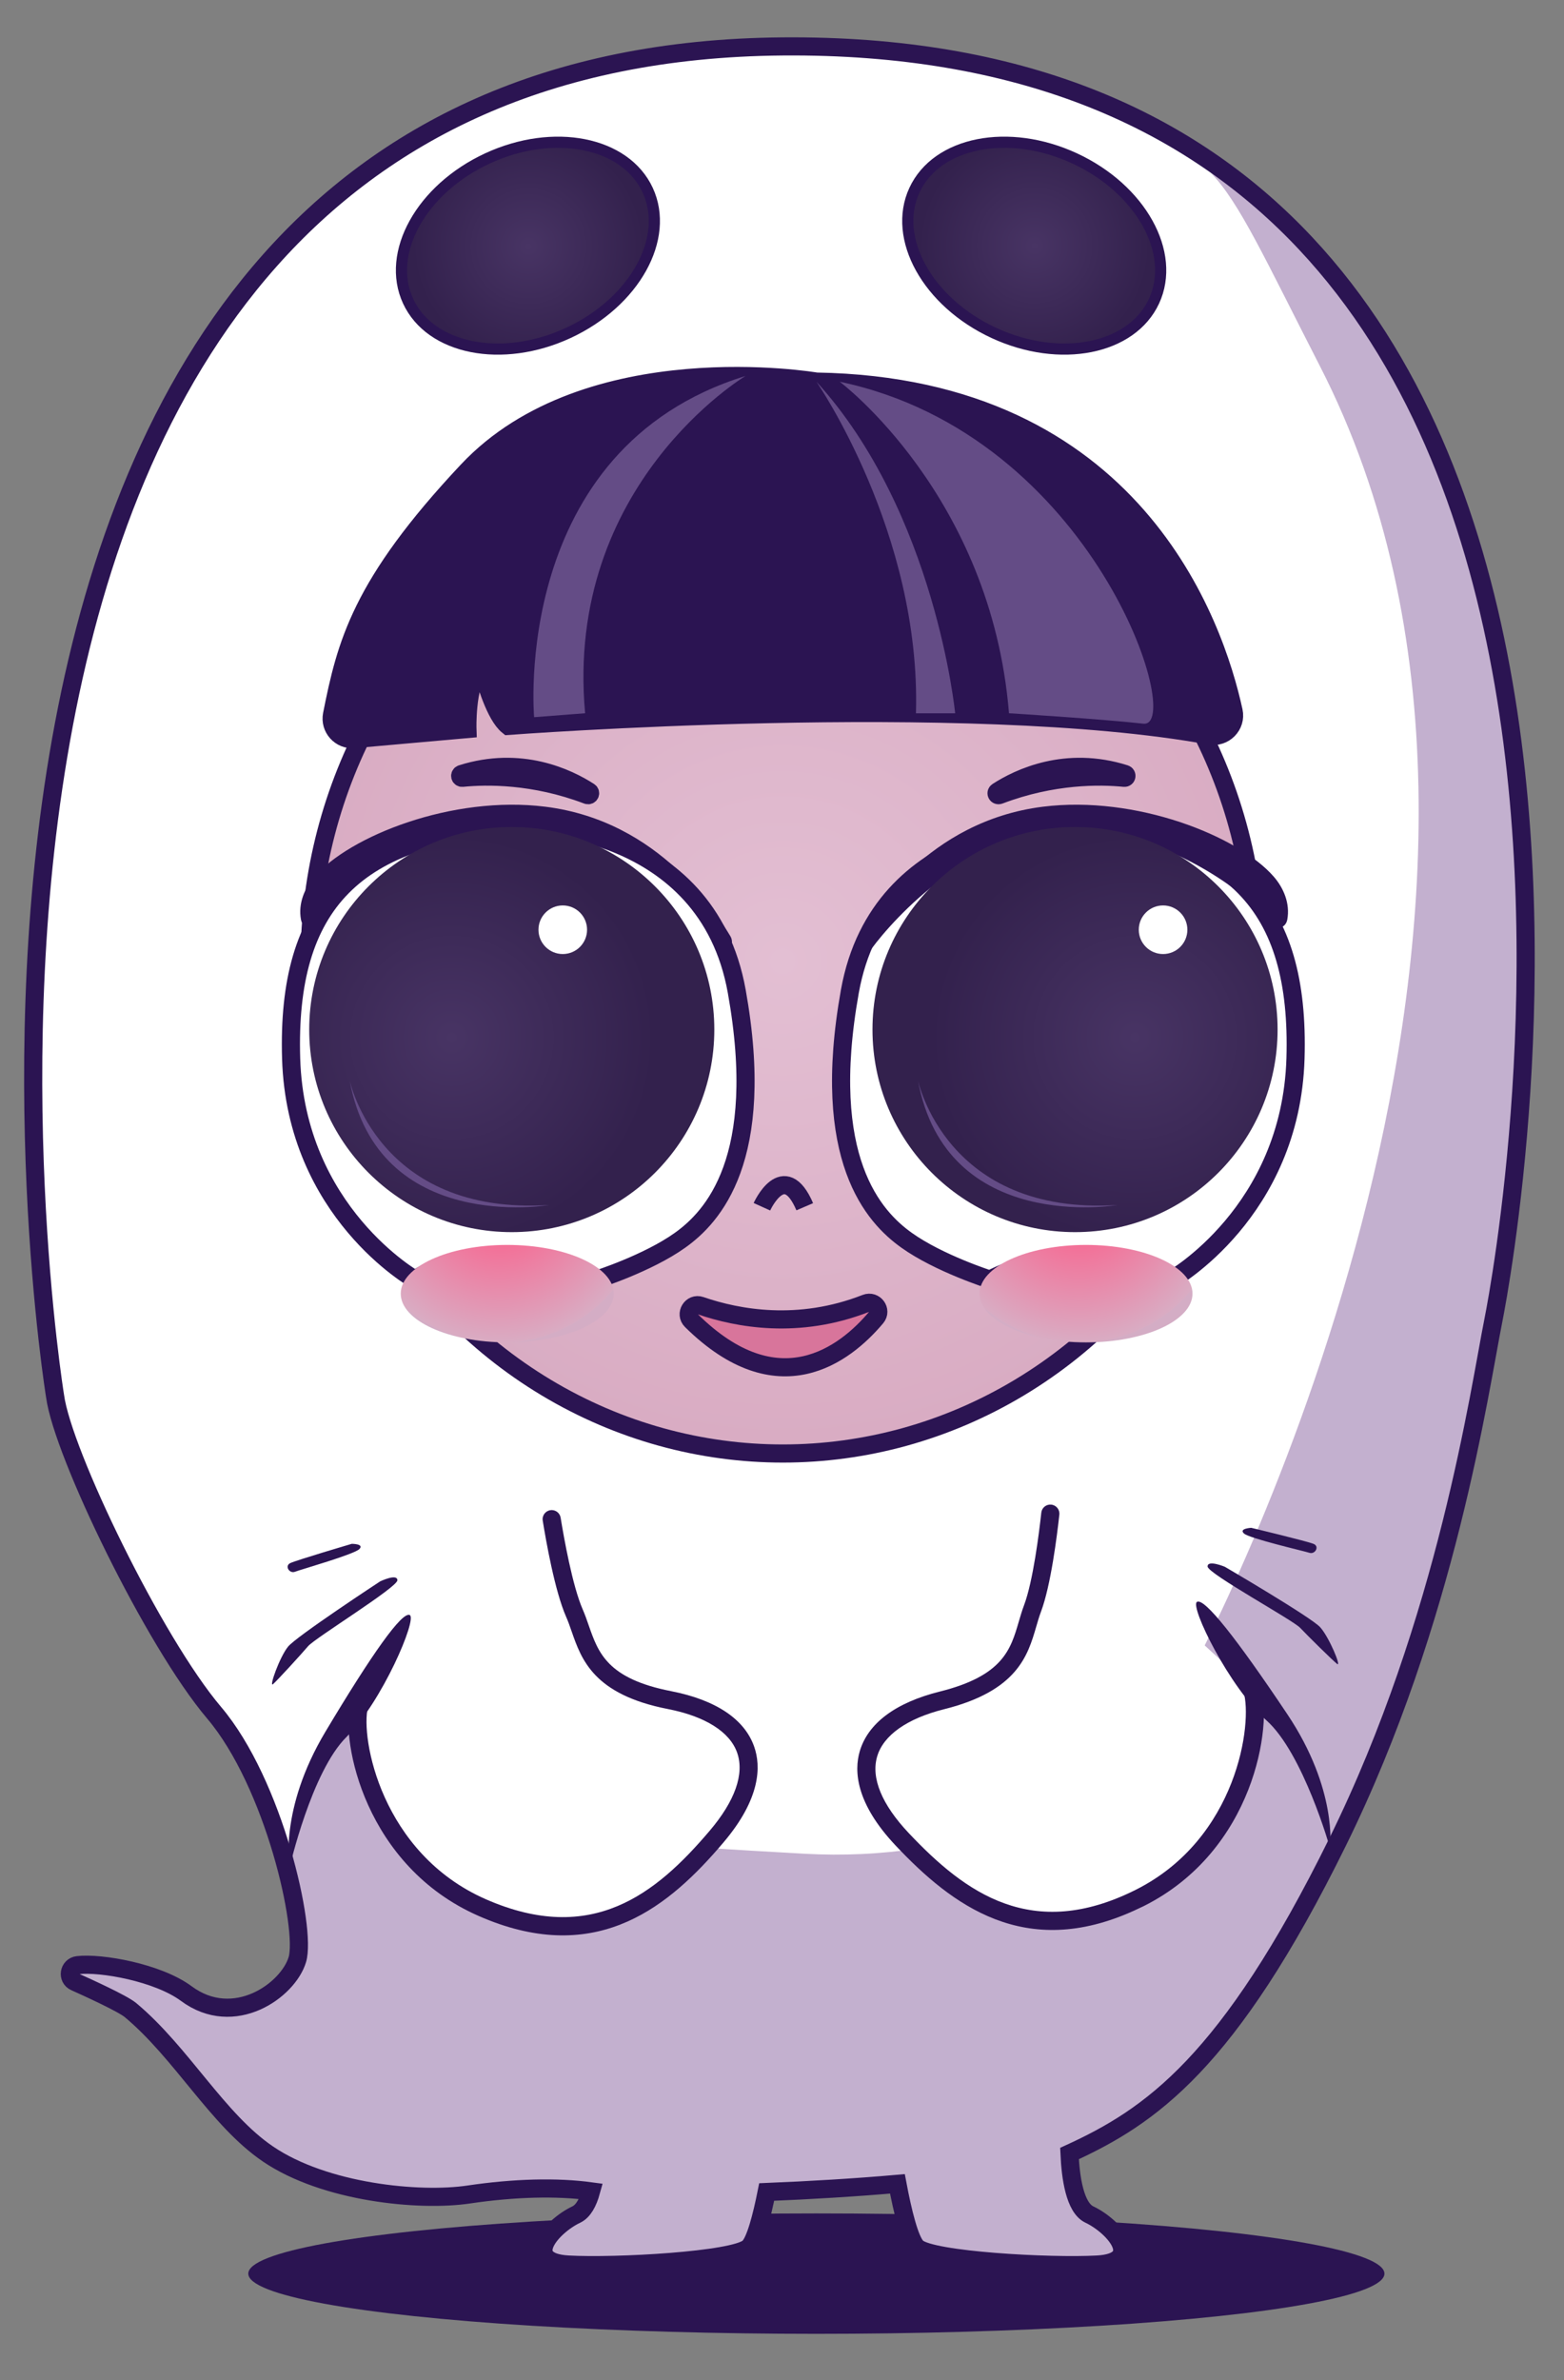 <?xml version="1.0" encoding="utf-8"?>
<!-- Generator: Adobe Illustrator 25.4.1, SVG Export Plug-In . SVG Version: 6.00 Build 0)  -->
<svg version="1.1" xmlns="http://www.w3.org/2000/svg" xmlns:xlink="http://www.w3.org/1999/xlink" x="0px" y="0px"
	 viewBox="0 0 345 525" style="enable-background:new 0 0 345 525;" xml:space="preserve">
<rect x="0" y="0" width="345" height="525" fill="#808080" stroke="none"/>
<style type="text/css">
	.st0{fill:#2B1452;}
	.st1{fill:#FFFFFF;}
	.st2{fill:#C3B0CF;}
	.st3{fill:url(#SVGID_1_);stroke:#2B1452;stroke-width:4;stroke-miterlimit:10;}
	.st4{fill:#2B1452;stroke:#2B1452;stroke-width:4;stroke-miterlimit:10;}
	.st5{fill:none;stroke:#2B1452;stroke-width:4;stroke-miterlimit:10;}
	.st6{fill:#FFFFFF;stroke:#2B1452;stroke-width:4;stroke-miterlimit:10;}
	.st7{fill:url(#SVGID_00000117648655982558176170000013099807998678213821_);}
	.st8{fill:url(#SVGID_00000049180351847031623900000012090988371492631700_);}
	.st9{fill:#644C86;}
	.st10{fill:#D8759B;stroke:#2B1452;stroke-width:4;stroke-miterlimit:10;}
	.st11{fill:url(#SVGID_00000004547267555858336850000012277608454382319272_);}
	.st12{fill:url(#SVGID_00000084491970056321779210000002295004918243947931_);}
	
		.st13{fill:url(#SVGID_00000152258428165187668350000008690193614296155539_);stroke:#2B1452;stroke-width:2.464;stroke-miterlimit:10;}
	
		.st14{fill:url(#SVGID_00000050646825714570270320000009522676875726483371_);stroke:#2B1452;stroke-width:2.464;stroke-miterlimit:10;}
</style>
<g id="sketch">
</g>
<g id="레이어_2">
	<g>
		<ellipse class="st0" cx="180.08" cy="501.49" rx="125.31" ry="13.28"/>
		<path class="st1" d="M12.15,307.96c0,0-48.3-296.02,160.53-297.72s159.81,265.72,156.75,281.04
			c-3.06,15.32-10.21,66.04-34.38,115.06c-24.17,49.02-41.46,60.6-59.37,68.77c-17.91,8.17-95.52,9.87-103.35,8.51
			c-7.83-1.36-18.04-1.2-28.94,0.42s-31.72-0.42-44.26-8.93c-11.16-7.58-18.99-22.29-30.35-31.76c-1.75-1.46-9.72-5.09-12.22-6.2
			c-1.81-0.81-1.38-3.48,0.59-3.7c5.13-0.59,17.69,1.63,23.94,6.26c10.55,7.83,22.47-0.68,24.51-7.49
			c2.04-6.81-5.11-38.81-18.38-54.47S13.84,320.56,12.15,307.96z"/>
		<g>
			<path class="st2" d="M65.46,430.69c-1.12,19.39-22.84,8.91-22.84,8.91c-6.35-4.49-18.81-6.86-23.94-6.26
				c-1.97,0.23-2.4,2.9-0.59,3.7c2.51,1.12,10.47,4.74,12.22,6.2c11.35,9.47,19.19,24.18,30.35,31.76
				c12.53,8.51,33.36,10.55,44.26,8.93c9.17-1.36,17.83-1.68,25.02-0.94c-0.66,1.76-1.56,3.13-2.81,3.72
				c-5.51,2.61-12.19,10.45-1.74,11.03c10.45,0.58,36.57-0.87,39.76-3.77c1.32-1.2,2.59-5.68,3.63-10.53
				c9.45-0.36,19.75-0.94,29.53-1.77c1.1,5.48,2.51,10.95,3.99,12.29c3.19,2.9,29.31,4.35,39.76,3.77
				c10.45-0.58,3.77-8.42-1.74-11.03c-2.78-1.32-3.86-6.46-4.25-11.24c0.4-0.16,0.78-0.31,1.14-0.47
				c17.91-8.17,35.2-19.74,59.37-68.77c24.17-49.02,31.32-99.74,34.38-115.06c2.51-12.55,33.78-187.73-63.93-253.08
				c6.33,6.39,12.2,19.41,24.09,42.6c60.02,117.01-21.97,276.85-29.71,290.57c-15.7,27.84-50.27,39.48-83.89,37.63
				c-16.27-0.89-29.46-1.78-39.52-2.54c-15.59-1.17-27.54-4.88-39.15,5.6c0,0-19.99-28.37-20.01-32.93
				c-0.02-4.56-16.42,21.33-15.12,31.65"/>
		</g>
		<radialGradient id="SVGID_1_" cx="172.681" cy="212.023" r="106.502" gradientUnits="userSpaceOnUse">
			<stop  offset="0" style="stop-color:#E3BFD3"/>
			<stop  offset="0.997" style="stop-color:#D9ACC3"/>
			<stop  offset="1" style="stop-color:#D4ADC5"/>
		</radialGradient>
		<ellipse class="st3" cx="172.68" cy="212.02" rx="104.38" ry="108.58"/>
		<path class="st4" d="M180.08,84.17c0,0-50.39-8.63-76.97,19.67c-23.62,25.15-26.79,38.31-29.87,53.77
			c-0.59,2.97,1.84,5.68,4.85,5.41l25.02-2.22c0,0-0.31-9.25,2.57-13.18c0.2-0.28,0.64-0.19,0.73,0.14
			c0.64,2.45,2.79,10.04,5.68,12.35c0,0,101.17-7.64,154.76,2.14c3.19,0.58,5.96-2.24,5.27-5.4
			C267.99,137.9,250.23,85.3,180.08,84.17z"/>
		<path class="st5" d="M168.07,266.17c0,0,4.85-10.72,9.45,0"/>
		<path class="st4" d="M220.02,174.61c4.74-3.07,15.11-8.03,28.15-3.89c0.5,0.16,0.36,0.89-0.16,0.84
			c-5.38-0.54-15.77-0.68-27.59,3.81C219.93,175.55,219.58,174.9,220.02,174.61z"/>
		<path class="st4" d="M129.97,174.61c-4.74-3.07-15.11-8.03-28.15-3.89c-0.5,0.16-0.36,0.89,0.16,0.84
			c5.38-0.54,15.77-0.68,27.59,3.81C130.06,175.55,130.41,174.9,129.97,174.61z"/>
		<path class="st0" d="M161.18,209c-0.67,1.3-2.21,1.45-3.05,0.3c-4.99-6.79-22.55-26.22-44.39-26.22c-20.16,0-39,14.05-44.07,20.78
			c-1.04,1.38-2.95,0.78-3.28-1.03v0c-0.65-3.56,0.81-6.95,2.96-9.44c7.76-8.96,30.39-18.04,50.98-15.45
			c25.38,3.19,37.78,23.6,40.79,28.57C161.56,207.25,161.58,208.22,161.18,209L161.18,209z"/>
		<path class="st6" d="M115.84,181.9c0,0,40.05-0.26,46.68,36.77c6.64,37.02-5.36,49.79-12.51,54.89
			c-7.15,5.11-18.38,8.68-18.38,8.68s-21.7-12-40.09,0c0,0-26.3-14.81-27.32-48.77C63.2,199.51,78.09,183.68,115.84,181.9z"/>
		<g>
			
				<radialGradient id="SVGID_00000160167358992509989970000006352009958233286289_" cx="-180.751" cy="228.875" r="44.879" gradientTransform="matrix(-1 0 0 1 -81.085 0)" gradientUnits="userSpaceOnUse">
				<stop  offset="1.331947e-07" style="stop-color:#483464"/>
				<stop  offset="1" style="stop-color:#33214D"/>
			</radialGradient>
			<circle style="fill:url(#SVGID_00000160167358992509989970000006352009958233286289_);" cx="112.89" cy="227.09" r="44.68"/>
			<circle class="st1" cx="124.14" cy="205.07" r="5.36"/>
		</g>
		<path class="st6" d="M234.15,181.9c0,0-40.05-0.26-46.68,36.77c-6.64,37.02,5.36,49.79,12.51,54.89
			c7.15,5.11,18.38,8.68,18.38,8.68s21.7-12,40.09,0c0,0,26.3-14.81,27.32-48.77S271.9,183.68,234.15,181.9z"/>
		<path class="st0" d="M189.17,209c0.67,1.3,2.21,1.45,3.05,0.3c4.99-6.79,22.55-26.22,44.39-26.22c20.16,0,39,14.05,44.07,20.78
			c1.04,1.38,2.95,0.78,3.28-1.03v0c0.65-3.56-0.81-6.95-2.96-9.44c-7.76-8.96-30.39-18.04-50.98-15.45
			c-25.38,3.19-37.78,23.6-40.79,28.57C188.79,207.25,188.76,208.22,189.17,209L189.17,209z"/>
		<g>
			
				<radialGradient id="SVGID_00000009571199412297220770000004064210625049537202_" cx="250.365" cy="228.875" r="44.879" gradientUnits="userSpaceOnUse">
				<stop  offset="1.331947e-07" style="stop-color:#483464"/>
				<stop  offset="1" style="stop-color:#33214D"/>
			</radialGradient>
			<circle style="fill:url(#SVGID_00000009571199412297220770000004064210625049537202_);" cx="237.14" cy="227.09" r="44.68"/>
			<circle class="st1" cx="256.56" cy="205.07" r="5.36"/>
		</g>
		<g>
			<g>
				<path class="st1" d="M121.39,333.12c0,0,2.28,15.71,5.31,22.66c3.03,6.95,2.89,15.68,20.98,19.22s23.13,15.13,10.38,30.14
					c-12.76,15.01-27.58,26.2-51.68,15.63c-24.1-10.57-29.1-36.95-27.15-44.69"/>
				<path class="st0" d="M107.79,423.52c-0.73-0.29-1.47-0.6-2.22-0.93c-25.01-10.97-30.45-38.42-28.29-47.01l3.88,0.97
					c-1.69,6.72,2.93,32.24,26.02,42.37c23.39,10.25,37.54-1.19,49.35-15.09c5.61-6.6,7.71-12.56,6.08-17.23
					c-1.61-4.61-7.05-8.04-15.32-9.65c-16.34-3.2-19.03-10.91-21.19-17.1c-0.4-1.15-0.78-2.25-1.24-3.28
					c-2.48-5.68-4.41-16.64-5.14-21.17c-0.18-1.1,0.58-2.14,1.69-2.3h0c1.08-0.16,2.09,0.58,2.26,1.66c0.71,4.37,2.59,15,4.86,20.21
					c0.51,1.17,0.94,2.39,1.34,3.56c2.11,6.04,4.1,11.74,18.18,14.49c9.86,1.93,16.2,6.17,18.32,12.26
					c1.48,4.24,1.51,11.35-6.81,21.14C147.73,420.37,132.34,433.17,107.79,423.52z"/>
			</g>
			<path class="st0" d="M63.87,411.96c0,0-2.38-12.76,7.9-29.97c10.28-17.21,16.93-26.61,18.62-25.76s-6.16,19.2-13.93,26.86
				S63.87,411.96,63.87,411.96z"/>
			<path class="st0" d="M83.86,348.8c0,0,3.77-1.81,3.8-0.25c0.03,1.56-18.14,12.72-19.7,14.55c-1.56,1.84-6.76,7.52-7.73,8.37
				c-0.97,0.84,1.44-5.97,3.31-8.27C65.41,360.9,83.86,348.8,83.86,348.8z"/>
			<path class="st0" d="M77.6,340.52c0,0,2.8-0.01,1.68,1.15c-1.11,1.16-13,4.54-14.21,5.01c-1.21,0.47-2.34-1.25-1.06-1.9
				C65.29,344.15,77.6,340.52,77.6,340.52z"/>
		</g>
		<g>
			<g>
				<path class="st1" d="M231.9,331.85c0,0-1.47,15.81-4.13,22.9c-2.67,7.1-2.08,15.8-19.96,20.27s-22.33,16.3-8.81,30.63
					c13.51,14.34,28.89,24.74,52.42,12.95c23.53-11.8,27.16-38.4,24.82-46.03"/>
				<path class="st0" d="M250.13,421.44c-24.02,10.9-40.05-1.09-52.59-14.4c-8.81-9.35-9.15-16.45-7.89-20.76
					c1.81-6.19,7.92-10.75,17.67-13.18c13.92-3.48,15.62-9.27,17.41-15.41c0.35-1.19,0.71-2.43,1.16-3.62
					c2-5.32,3.33-16.03,3.81-20.43c0.12-1.09,1.09-1.87,2.17-1.77l0,0c1.11,0.1,1.93,1.09,1.81,2.21c-0.5,4.55-1.87,15.6-4.05,21.4
					c-0.4,1.06-0.72,2.17-1.06,3.34c-1.84,6.3-4.13,14.13-20.28,18.17c-8.17,2.04-13.43,5.74-14.8,10.43
					c-1.39,4.75,1.02,10.59,6.96,16.89c12.51,13.27,27.23,23.96,50.06,12.53c22.54-11.3,25.84-37.02,23.8-43.65l3.82-1.17
					c2.6,8.46-1.42,36.16-25.83,48.4C251.57,420.76,250.84,421.11,250.13,421.44z"/>
			</g>
			<path class="st0" d="M293.39,407.62c0,0,1.72-12.87-9.43-29.53c-11.15-16.66-18.27-25.7-19.92-24.77
				c-1.65,0.94,7.14,18.86,15.29,26.11C287.49,386.69,293.39,407.62,293.39,407.62z"/>
			<path class="st0" d="M270.18,345.58c0,0-3.85-1.61-3.8-0.05c0.05,1.56,18.77,11.77,20.42,13.52c1.65,1.75,7.14,7.17,8.15,7.96
				c1.02,0.79-1.75-5.89-3.73-8.09C289.23,356.72,270.18,345.58,270.18,345.58z"/>
			<path class="st0" d="M276.01,336.99c0,0-2.79,0.13-1.62,1.24c1.17,1.1,13.21,3.87,14.45,4.27c1.23,0.41,2.28-1.37,0.96-1.95
				C288.48,339.97,276.01,336.99,276.01,336.99z"/>
		</g>
		<path class="st5" d="M172.68,10.24C-36.15,11.94,12.15,307.96,12.15,307.96c1.69,12.6,21.79,54.13,35.06,69.79
			c13.28,15.66,20.43,47.66,18.38,54.47c-2.04,6.81-13.96,15.32-24.51,7.49c-6.25-4.63-18.81-6.86-23.94-6.26
			c-1.97,0.23-2.4,2.9-0.59,3.7c2.51,1.12,10.47,4.74,12.22,6.2c11.35,9.47,19.19,24.18,30.35,31.76
			c12.53,8.51,33.36,10.55,44.26,8.93c10.03-1.49,19.45-1.73,27-0.7c-0.67,2.42-1.69,4.37-3.26,5.12
			c-5.51,2.61-12.19,10.45-1.74,11.03c10.45,0.58,36.57-0.87,39.76-3.77c1.48-1.34,2.89-6.78,3.98-12.23
			c9.31-0.38,19.35-0.97,28.84-1.8c1.13,6.01,2.69,12.54,4.33,14.03c3.19,2.9,29.31,4.35,39.76,3.77
			c10.45-0.58,3.77-8.42-1.74-11.03c-3.22-1.52-4.16-8.18-4.39-13.46c17.82-8.16,35.06-19.86,59.11-68.65
			c24.17-49.02,31.32-99.74,34.38-115.06S381.51,8.53,172.68,10.24z"/>
		<path class="st9" d="M185.24,84.2c0,0,33.42,25.03,37.33,73.12c0,0,20.3,1.26,29.63,2.3C261.53,160.66,241.52,96.03,185.24,84.2z"
			/>
		<path class="st9" d="M164.45,82.93c0,0-39.99,23.9-35.38,74.39l-11.25,0.87C117.82,158.2,112.52,98.98,164.45,82.93z"/>
		<path class="st9" d="M180.08,84.17c0,0,23.11,33.36,21.97,73.16h8.65C210.69,157.33,206.39,113.07,180.08,84.17z"/>
		<path class="st10" d="M154.54,287.99c8.15,2.81,21.57,5.33,36.45-0.5c1.92-0.75,3.62,1.52,2.29,3.1
			c-6.94,8.24-21.63,19.59-40.76,0.7C151.01,289.81,152.55,287.3,154.54,287.99z"/>
		<path class="st9" d="M202.49,238.29c0,0,6.21,29.88,43.99,27.5C246.47,265.79,208.71,272.32,202.49,238.29z"/>
		<path class="st9" d="M77.13,238.29c0,0,6.21,29.88,43.99,27.5C121.11,265.79,83.35,272.32,77.13,238.29z"/>
		
			<radialGradient id="SVGID_00000020372384797961000710000008111098004328937864_" cx="238.024" cy="263.917" r="32.316" gradientUnits="userSpaceOnUse">
			<stop  offset="0" style="stop-color:#E3BFD3"/>
			<stop  offset="0.032" style="stop-color:#FF5584"/>
			<stop  offset="0.997" style="stop-color:#D9ACC3"/>
			<stop  offset="1" style="stop-color:#D4ADC5"/>
		</radialGradient>
		
			<ellipse style="fill:url(#SVGID_00000020372384797961000710000008111098004328937864_);" cx="239.56" cy="285.34" rx="23.49" ry="10.75"/>
		
			<radialGradient id="SVGID_00000022527690219431646600000007761489971032251781_" cx="110.362" cy="263.917" r="32.316" gradientUnits="userSpaceOnUse">
			<stop  offset="0" style="stop-color:#E3BFD3"/>
			<stop  offset="0.032" style="stop-color:#FF5584"/>
			<stop  offset="0.997" style="stop-color:#D9ACC3"/>
			<stop  offset="1" style="stop-color:#D4ADC5"/>
		</radialGradient>
		
			<ellipse style="fill:url(#SVGID_00000022527690219431646600000007761489971032251781_);" cx="111.89" cy="285.34" rx="23.49" ry="10.75"/>
		
			<radialGradient id="SVGID_00000122686255519800832520000016922758518628434057_" cx="38.898" cy="131.507" r="25.478" gradientTransform="matrix(0.818 -0.576 0.576 0.818 120.648 -30.984)" gradientUnits="userSpaceOnUse">
			<stop  offset="1.331947e-07" style="stop-color:#483464"/>
			<stop  offset="1" style="stop-color:#33214D"/>
		</radialGradient>
		
			<path style="fill:url(#SVGID_00000122686255519800832520000016922758518628434057_);stroke:#2B1452;stroke-width:2.464;stroke-miterlimit:10;" d="
			M219.22,73.43c14.59,6.76,30.41,3.63,35.34-7s-2.91-24.73-17.5-31.49s-30.41-3.63-35.34,7C196.79,52.56,204.63,66.66,219.22,73.43
			z"/>
		
			<radialGradient id="SVGID_00000088093163812698242580000013665711321522424492_" cx="-335.26" cy="-131.766" r="25.478" gradientTransform="matrix(-0.818 -0.576 -0.576 0.818 -233.564 -30.984)" gradientUnits="userSpaceOnUse">
			<stop  offset="1.331947e-07" style="stop-color:#483464"/>
			<stop  offset="1" style="stop-color:#33214D"/>
		</radialGradient>
		
			<path style="fill:url(#SVGID_00000088093163812698242580000013665711321522424492_);stroke:#2B1452;stroke-width:2.464;stroke-miterlimit:10;" d="
			M125.37,73.43c-14.59,6.76-30.41,3.63-35.34-7s2.91-24.73,17.5-31.49s30.41-3.63,35.34,7S139.96,66.66,125.37,73.43z"/>
	</g>
</g>
</svg>
